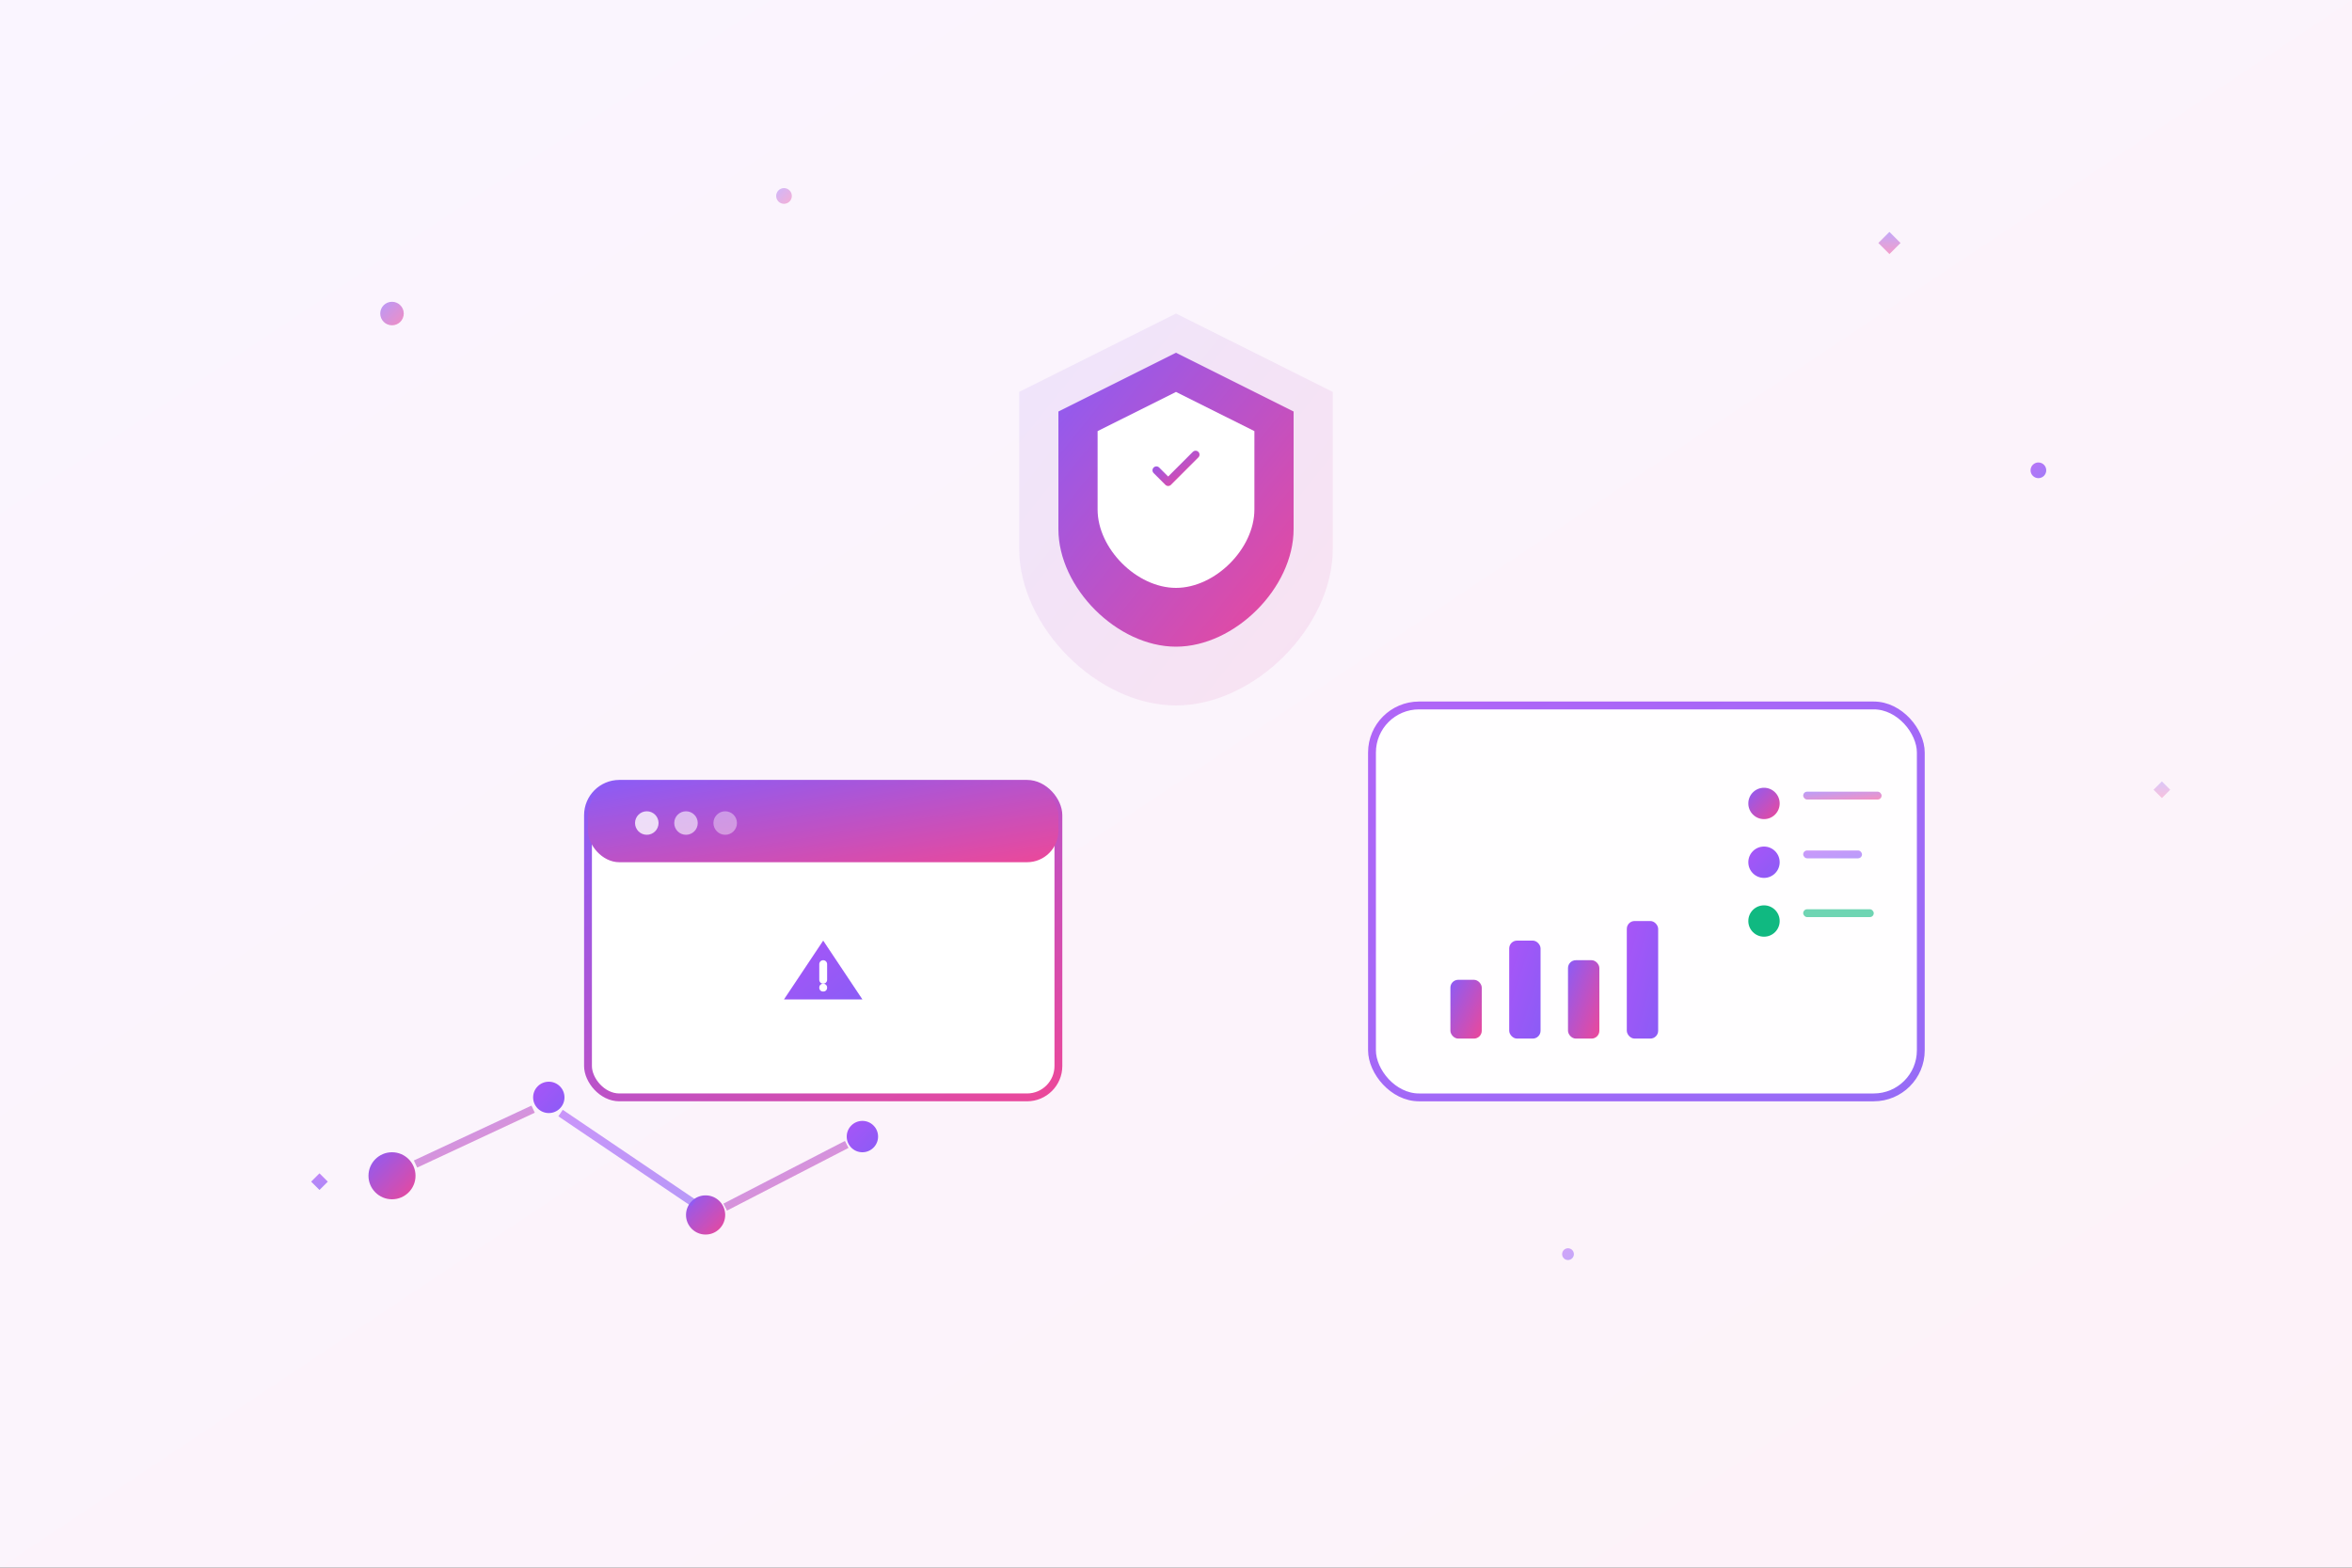 <svg width="600" height="400" viewBox="0 0 600 400" fill="none" xmlns="http://www.w3.org/2000/svg">
  <rect x="0" y="0" width="600" height="400" fill="#333333" stroke="none"/>
  <defs>
    <linearGradient id="primaryGradient" x1="0%" y1="0%" x2="100%" y2="100%">
      <stop offset="0%" style="stop-color:#8b5cf6;stop-opacity:1" />
      <stop offset="100%" style="stop-color:#ec4899;stop-opacity:1" />
    </linearGradient>
    <linearGradient id="secondaryGradient" x1="0%" y1="0%" x2="100%" y2="100%">
      <stop offset="0%" style="stop-color:#a855f7;stop-opacity:1" />
      <stop offset="100%" style="stop-color:#8b5cf6;stop-opacity:1" />
    </linearGradient>
    <linearGradient id="bgGradient" x1="0%" y1="0%" x2="100%" y2="100%">
      <stop offset="0%" style="stop-color:#faf5ff;stop-opacity:1" />
      <stop offset="100%" style="stop-color:#fdf2f8;stop-opacity:1" />
    </linearGradient>
  </defs>
  
  <!-- Background -->
  <rect width="600" height="400" fill="url(#bgGradient)"/>
  
  <!-- Floating geometric shapes -->
  <circle cx="100" cy="80" r="3" fill="url(#primaryGradient)" opacity="0.6"/>
  <circle cx="520" cy="120" r="2" fill="url(#secondaryGradient)" opacity="0.8"/>
  <rect x="480" y="60" width="4" height="4" fill="url(#primaryGradient)" opacity="0.5" transform="rotate(45 482 62)"/>
  <rect x="80" y="300" width="3" height="3" fill="url(#secondaryGradient)" opacity="0.7" transform="rotate(45 81.5 301.5)"/>
  
  <!-- Main shield icon -->
  <g transform="translate(250, 80)">
    <path d="M50 0L90 20V60C90 80 70 100 50 100C30 100 10 80 10 60V20L50 0Z" fill="url(#primaryGradient)" opacity="0.1"/>
    <path d="M50 10L80 25V55C80 70 65 85 50 85C35 85 20 70 20 55V25L50 10Z" fill="url(#primaryGradient)"/>
    <path d="M50 20L70 30V50C70 60 60 70 50 70C40 70 30 60 30 50V30L50 20Z" fill="white"/>
    <path d="M45 40L48 43L55 36" stroke="url(#primaryGradient)" stroke-width="2" stroke-linecap="round" stroke-linejoin="round" fill="none"/>
  </g>
  
  <!-- Scam detection elements -->
  <g transform="translate(150, 200)">
    <!-- Browser window -->
    <rect x="0" y="0" width="120" height="80" rx="8" fill="white" stroke="url(#primaryGradient)" stroke-width="2"/>
    <rect x="0" y="0" width="120" height="20" rx="8" fill="url(#primaryGradient)"/>
    <circle cx="15" cy="10" r="3" fill="white" opacity="0.8"/>
    <circle cx="25" cy="10" r="3" fill="white" opacity="0.6"/>
    <circle cx="35" cy="10" r="3" fill="white" opacity="0.4"/>
    
    <!-- Warning symbol -->
    <g transform="translate(45, 35)">
      <path d="M15 5L25 20H5L15 5Z" fill="url(#secondaryGradient)"/>
      <path d="M15 11V15" stroke="white" stroke-width="2" stroke-linecap="round"/>
      <circle cx="15" cy="17" r="1" fill="white"/>
    </g>
  </g>
  
  <!-- Analysis dashboard -->
  <g transform="translate(350, 180)">
    <rect x="0" y="0" width="140" height="100" rx="12" fill="white" stroke="url(#secondaryGradient)" stroke-width="2" opacity="0.9"/>
    
    <!-- Chart bars -->
    <rect x="20" y="70" width="8" height="15" fill="url(#primaryGradient)" rx="2"/>
    <rect x="35" y="60" width="8" height="25" fill="url(#secondaryGradient)" rx="2"/>
    <rect x="50" y="65" width="8" height="20" fill="url(#primaryGradient)" rx="2"/>
    <rect x="65" y="55" width="8" height="30" fill="url(#secondaryGradient)" rx="2"/>
    
    <!-- Status indicators -->
    <circle cx="100" cy="25" r="4" fill="url(#primaryGradient)"/>
    <circle cx="100" cy="40" r="4" fill="url(#secondaryGradient)"/>
    <circle cx="100" cy="55" r="4" fill="#10b981"/>
    
    <!-- Text lines -->
    <rect x="110" y="22" width="20" height="2" fill="url(#primaryGradient)" opacity="0.6" rx="1"/>
    <rect x="110" y="37" width="15" height="2" fill="url(#secondaryGradient)" opacity="0.6" rx="1"/>
    <rect x="110" y="52" width="18" height="2" fill="#10b981" opacity="0.6" rx="1"/>
  </g>
  
  <!-- Connected nodes/network -->
  <g transform="translate(100, 300)">
    <circle cx="0" cy="0" r="6" fill="url(#primaryGradient)"/>
    <circle cx="40" cy="-20" r="4" fill="url(#secondaryGradient)"/>
    <circle cx="80" cy="10" r="5" fill="url(#primaryGradient)"/>
    <circle cx="120" cy="-10" r="4" fill="url(#secondaryGradient)"/>
    
    <!-- Connection lines -->
    <line x1="6" y1="-3" x2="36" y2="-17" stroke="url(#primaryGradient)" stroke-width="2" opacity="0.6"/>
    <line x1="43" y1="-16" x2="77" y2="7" stroke="url(#secondaryGradient)" stroke-width="2" opacity="0.6"/>
    <line x1="85" y1="8" x2="116" y2="-8" stroke="url(#primaryGradient)" stroke-width="2" opacity="0.6"/>
  </g>
  
  <!-- Floating particles -->
  <circle cx="200" cy="50" r="2" fill="url(#primaryGradient)" opacity="0.4">
    <animate attributeName="cy" values="50;40;50" dur="3s" repeatCount="indefinite"/>
  </circle>
  <circle cx="400" cy="320" r="1.5" fill="url(#secondaryGradient)" opacity="0.5">
    <animate attributeName="cy" values="320;310;320" dur="4s" repeatCount="indefinite"/>
  </circle>
  <rect x="550" y="200" width="3" height="3" fill="url(#primaryGradient)" opacity="0.3" transform="rotate(45 551.5 201.5)">
    <animateTransform attributeName="transform" values="rotate(45 551.5 201.5);rotate(90 551.5 201.5);rotate(45 551.5 201.5)" dur="6s" repeatCount="indefinite"/>
  </rect>
</svg>
